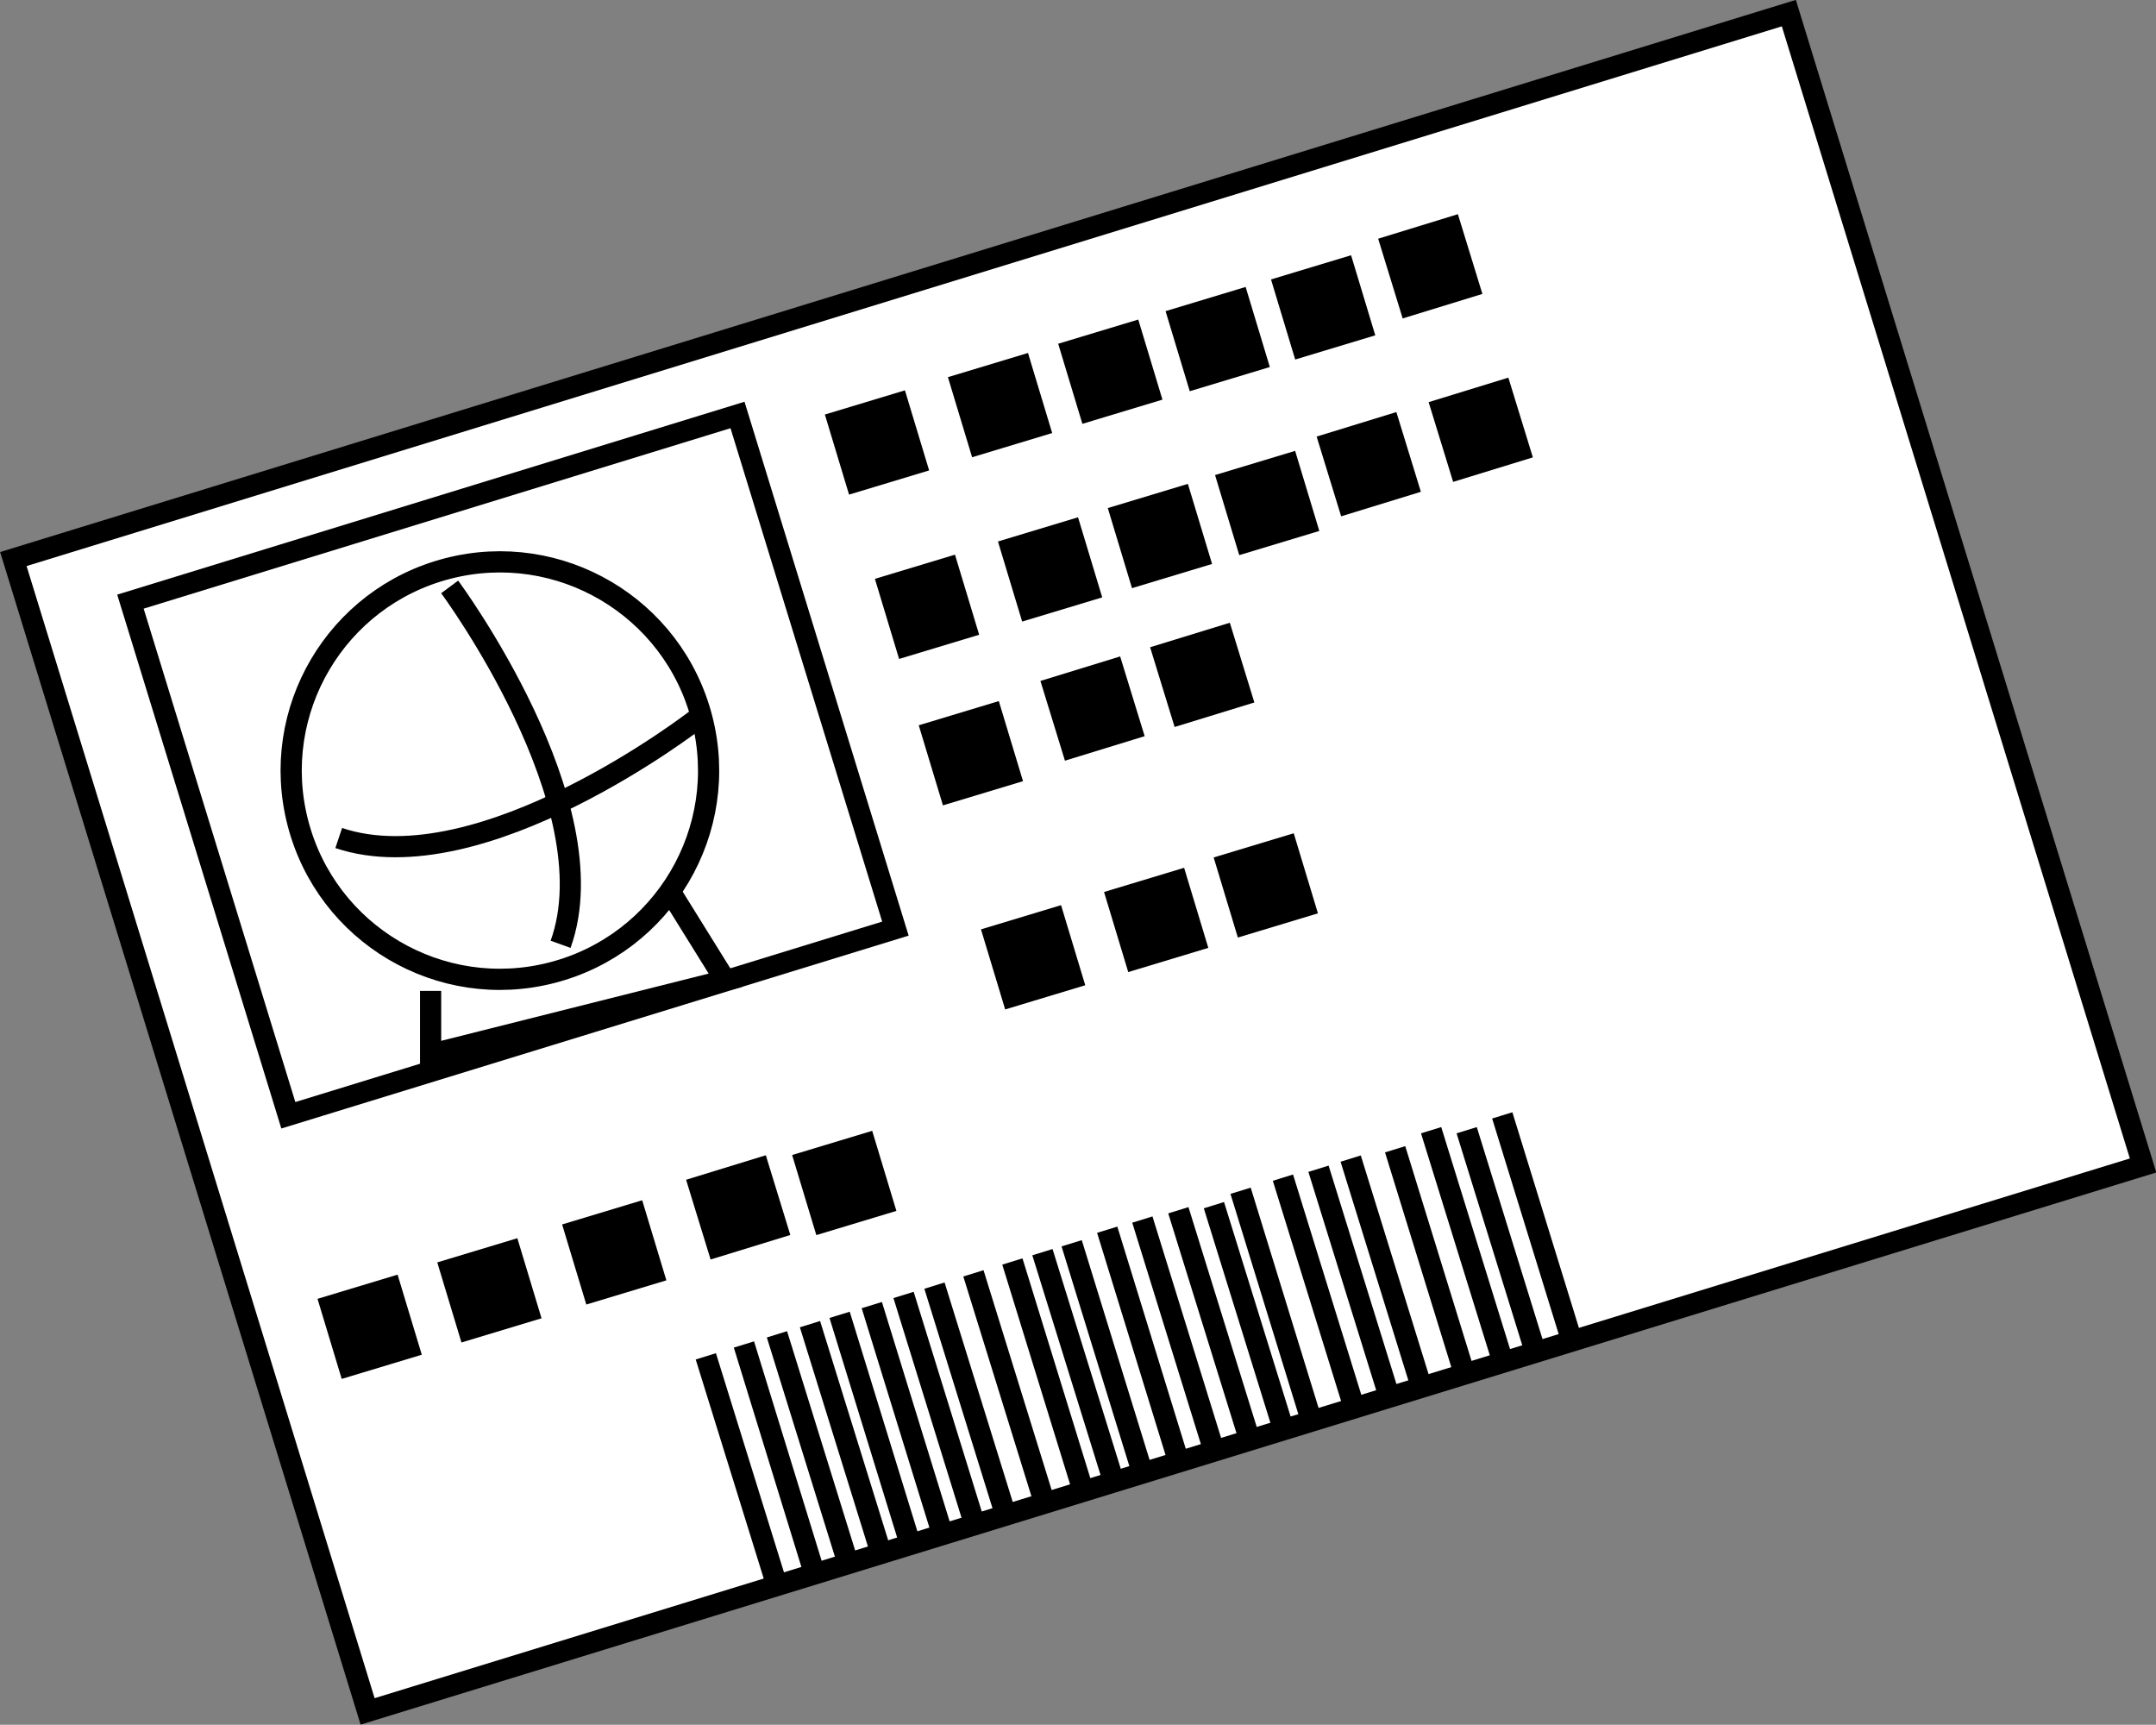 <svg xmlns="http://www.w3.org/2000/svg" viewBox="0 0 50.92 40.73"><rect x="0" y="0" width="50.92" height="40.73" fill="#808080" stroke="none"/><defs><style>.cls-1{fill:#fff;}.cls-1,.cls-2{stroke:#000;stroke-miterlimit:10;stroke-width:0.5px;}.cls-2{fill:none;}</style></defs><title>btnID</title><g id="Layer_2" data-name="Layer 2"><g id="Layer_1-2" data-name="Layer 1"><g id="id_card" data-name="id card"><rect class="cls-1" x="3.53" y="6.13" width="43.87" height="28.47" transform="translate(-4.86 8.38) rotate(-17.09)"/><rect class="cls-1" x="4.61" y="11.72" width="15" height="12.69" transform="translate(-4.77 4.36) rotate(-17.09)"/><rect x="19.68" y="9.34" width="1.97" height="1.97" transform="matrix(0.96, -0.29, 0.29, 0.96, -2.12, 6.53)"/><rect x="22.57" y="8.45" width="1.97" height="1.97" transform="matrix(0.96, -0.29, 0.29, 0.96, -1.73, 7.34)"/><rect x="25.16" y="7.65" width="1.97" height="1.97" transform="matrix(0.96, -0.29, 0.29, 0.96, -1.38, 8.07)"/><rect x="27.68" y="6.88" width="1.97" height="1.97" transform="matrix(0.96, -0.29, 0.29, 0.96, -1.04, 8.77)"/><rect x="30.16" y="6.12" width="1.97" height="1.97" transform="matrix(0.96, -0.29, 0.29, 0.96, -0.71, 9.47)"/><rect x="32.8" y="5.3" width="1.97" height="1.97" transform="translate(-0.36 10.21) rotate(-17.09)"/><rect x="20.87" y="13.2" width="1.97" height="1.97" transform="matrix(0.96, -0.29, 0.29, 0.96, -3.2, 7.05)"/><rect x="23.76" y="12.31" width="1.97" height="1.97" transform="matrix(0.96, -0.29, 0.29, 0.96, -2.81, 7.86)"/><rect x="26.35" y="11.51" width="1.97" height="1.97" transform="matrix(0.96, -0.29, 0.29, 0.96, -2.47, 8.59)"/><rect x="28.87" y="10.73" width="1.97" height="1.97" transform="matrix(0.96, -0.29, 0.29, 0.96, -2.13, 9.29)"/><rect x="31.34" y="9.97" width="1.97" height="1.97" transform="translate(-1.79 9.99) rotate(-17.09)"/><rect x="33.99" y="9.16" width="1.97" height="1.97" transform="translate(-1.44 10.73) rotate(-17.09)"/><rect x="21.92" y="16.64" width="1.97" height="1.97" transform="matrix(0.96, -0.29, 0.29, 0.96, -4.17, 7.51)"/><rect x="24.82" y="15.75" width="1.97" height="1.97" transform="translate(-3.78 8.32) rotate(-17.09)"/><rect x="27.41" y="14.95" width="1.97" height="1.97" transform="translate(-3.43 9.05) rotate(-17.09)"/><rect x="23.4" y="21.43" width="1.97" height="1.97" transform="matrix(0.96, -0.29, 0.29, 0.96, -5.51, 8.16)"/><rect x="26.29" y="20.54" width="1.97" height="1.97" transform="matrix(0.96, -0.29, 0.29, 0.96, -5.12, 8.97)"/><rect x="28.87" y="19.72" width="1.97" height="1.97" transform="matrix(0.96, -0.29, 0.29, 0.96, -4.77, 9.69)"/><rect x="7.83" y="30.18" width="1.97" height="1.97" transform="matrix(0.96, -0.29, 0.29, 0.96, -8.77, 3.97)"/><rect x="10.64" y="29.32" width="1.97" height="1.97" transform="matrix(0.96, -0.29, 0.29, 0.96, -8.39, 4.75)"/><rect x="13.58" y="28.41" width="1.97" height="1.97" transform="matrix(0.96, -0.29, 0.29, 0.96, -8, 5.58)"/><rect x="16.45" y="27.53" width="1.97" height="1.97" transform="translate(-7.61 6.38) rotate(-17.09)"/><rect x="18.98" y="26.75" width="1.97" height="1.97" transform="matrix(0.96, -0.29, 0.29, 0.96, -7.27, 7.1)"/><line class="cls-2" x1="16.67" y1="32.03" x2="18.35" y2="37.44"/><line class="cls-2" x1="17.57" y1="31.75" x2="19.24" y2="37.17"/><line class="cls-2" x1="18.35" y1="31.51" x2="20.03" y2="36.92"/><line class="cls-2" x1="19.13" y1="31.27" x2="20.81" y2="36.68"/><line class="cls-2" x1="19.83" y1="31.05" x2="21.5" y2="36.47"/><line class="cls-2" x1="20.59" y1="30.82" x2="22.26" y2="36.23"/><line class="cls-2" x1="21.34" y1="30.58" x2="23.02" y2="36"/><line class="cls-2" x1="22.07" y1="30.36" x2="23.75" y2="35.77"/><line class="cls-2" x1="22.99" y1="30.07" x2="24.67" y2="35.49"/><line class="cls-2" x1="23.91" y1="29.79" x2="25.58" y2="35.2"/><line class="cls-2" x1="24.62" y1="29.57" x2="26.3" y2="34.98"/><line class="cls-2" x1="25.31" y1="29.36" x2="26.98" y2="34.77"/><line class="cls-2" x1="26.15" y1="29.04" x2="27.82" y2="34.46"/><line class="cls-2" x1="26.98" y1="28.8" x2="28.66" y2="34.22"/><line class="cls-2" x1="27.83" y1="28.58" x2="29.51" y2="33.99"/><line class="cls-2" x1="28.67" y1="28.46" x2="30.35" y2="33.87"/><line class="cls-2" x1="29.3" y1="28.12" x2="30.97" y2="33.54"/><line class="cls-2" x1="30.3" y1="27.81" x2="31.98" y2="33.23"/><line class="cls-2" x1="31.14" y1="27.6" x2="32.82" y2="33.01"/><line class="cls-2" x1="31.9" y1="27.36" x2="33.58" y2="32.78"/><line class="cls-2" x1="32.95" y1="27.14" x2="34.62" y2="32.55"/><line class="cls-2" x1="33.8" y1="26.69" x2="35.48" y2="32.11"/><line class="cls-2" x1="34.64" y1="26.69" x2="36.32" y2="32.11"/><line class="cls-2" x1="35.48" y1="26.34" x2="37.15" y2="31.75"/><circle class="cls-2" cx="11.79" cy="18.16" r="4.92" transform="matrix(0.97, -0.25, 0.25, 0.97, -4.17, 3.53)"/><path class="cls-2" d="M10.62,13.86S14.43,19,13.24,22.3"/><path class="cls-2" d="M16.43,17S11.37,20.92,8,19.79"/><polyline class="cls-2" points="10.17 23.4 10.17 24.9 17.13 23.15 15.8 21.01"/></g></g></g></svg>